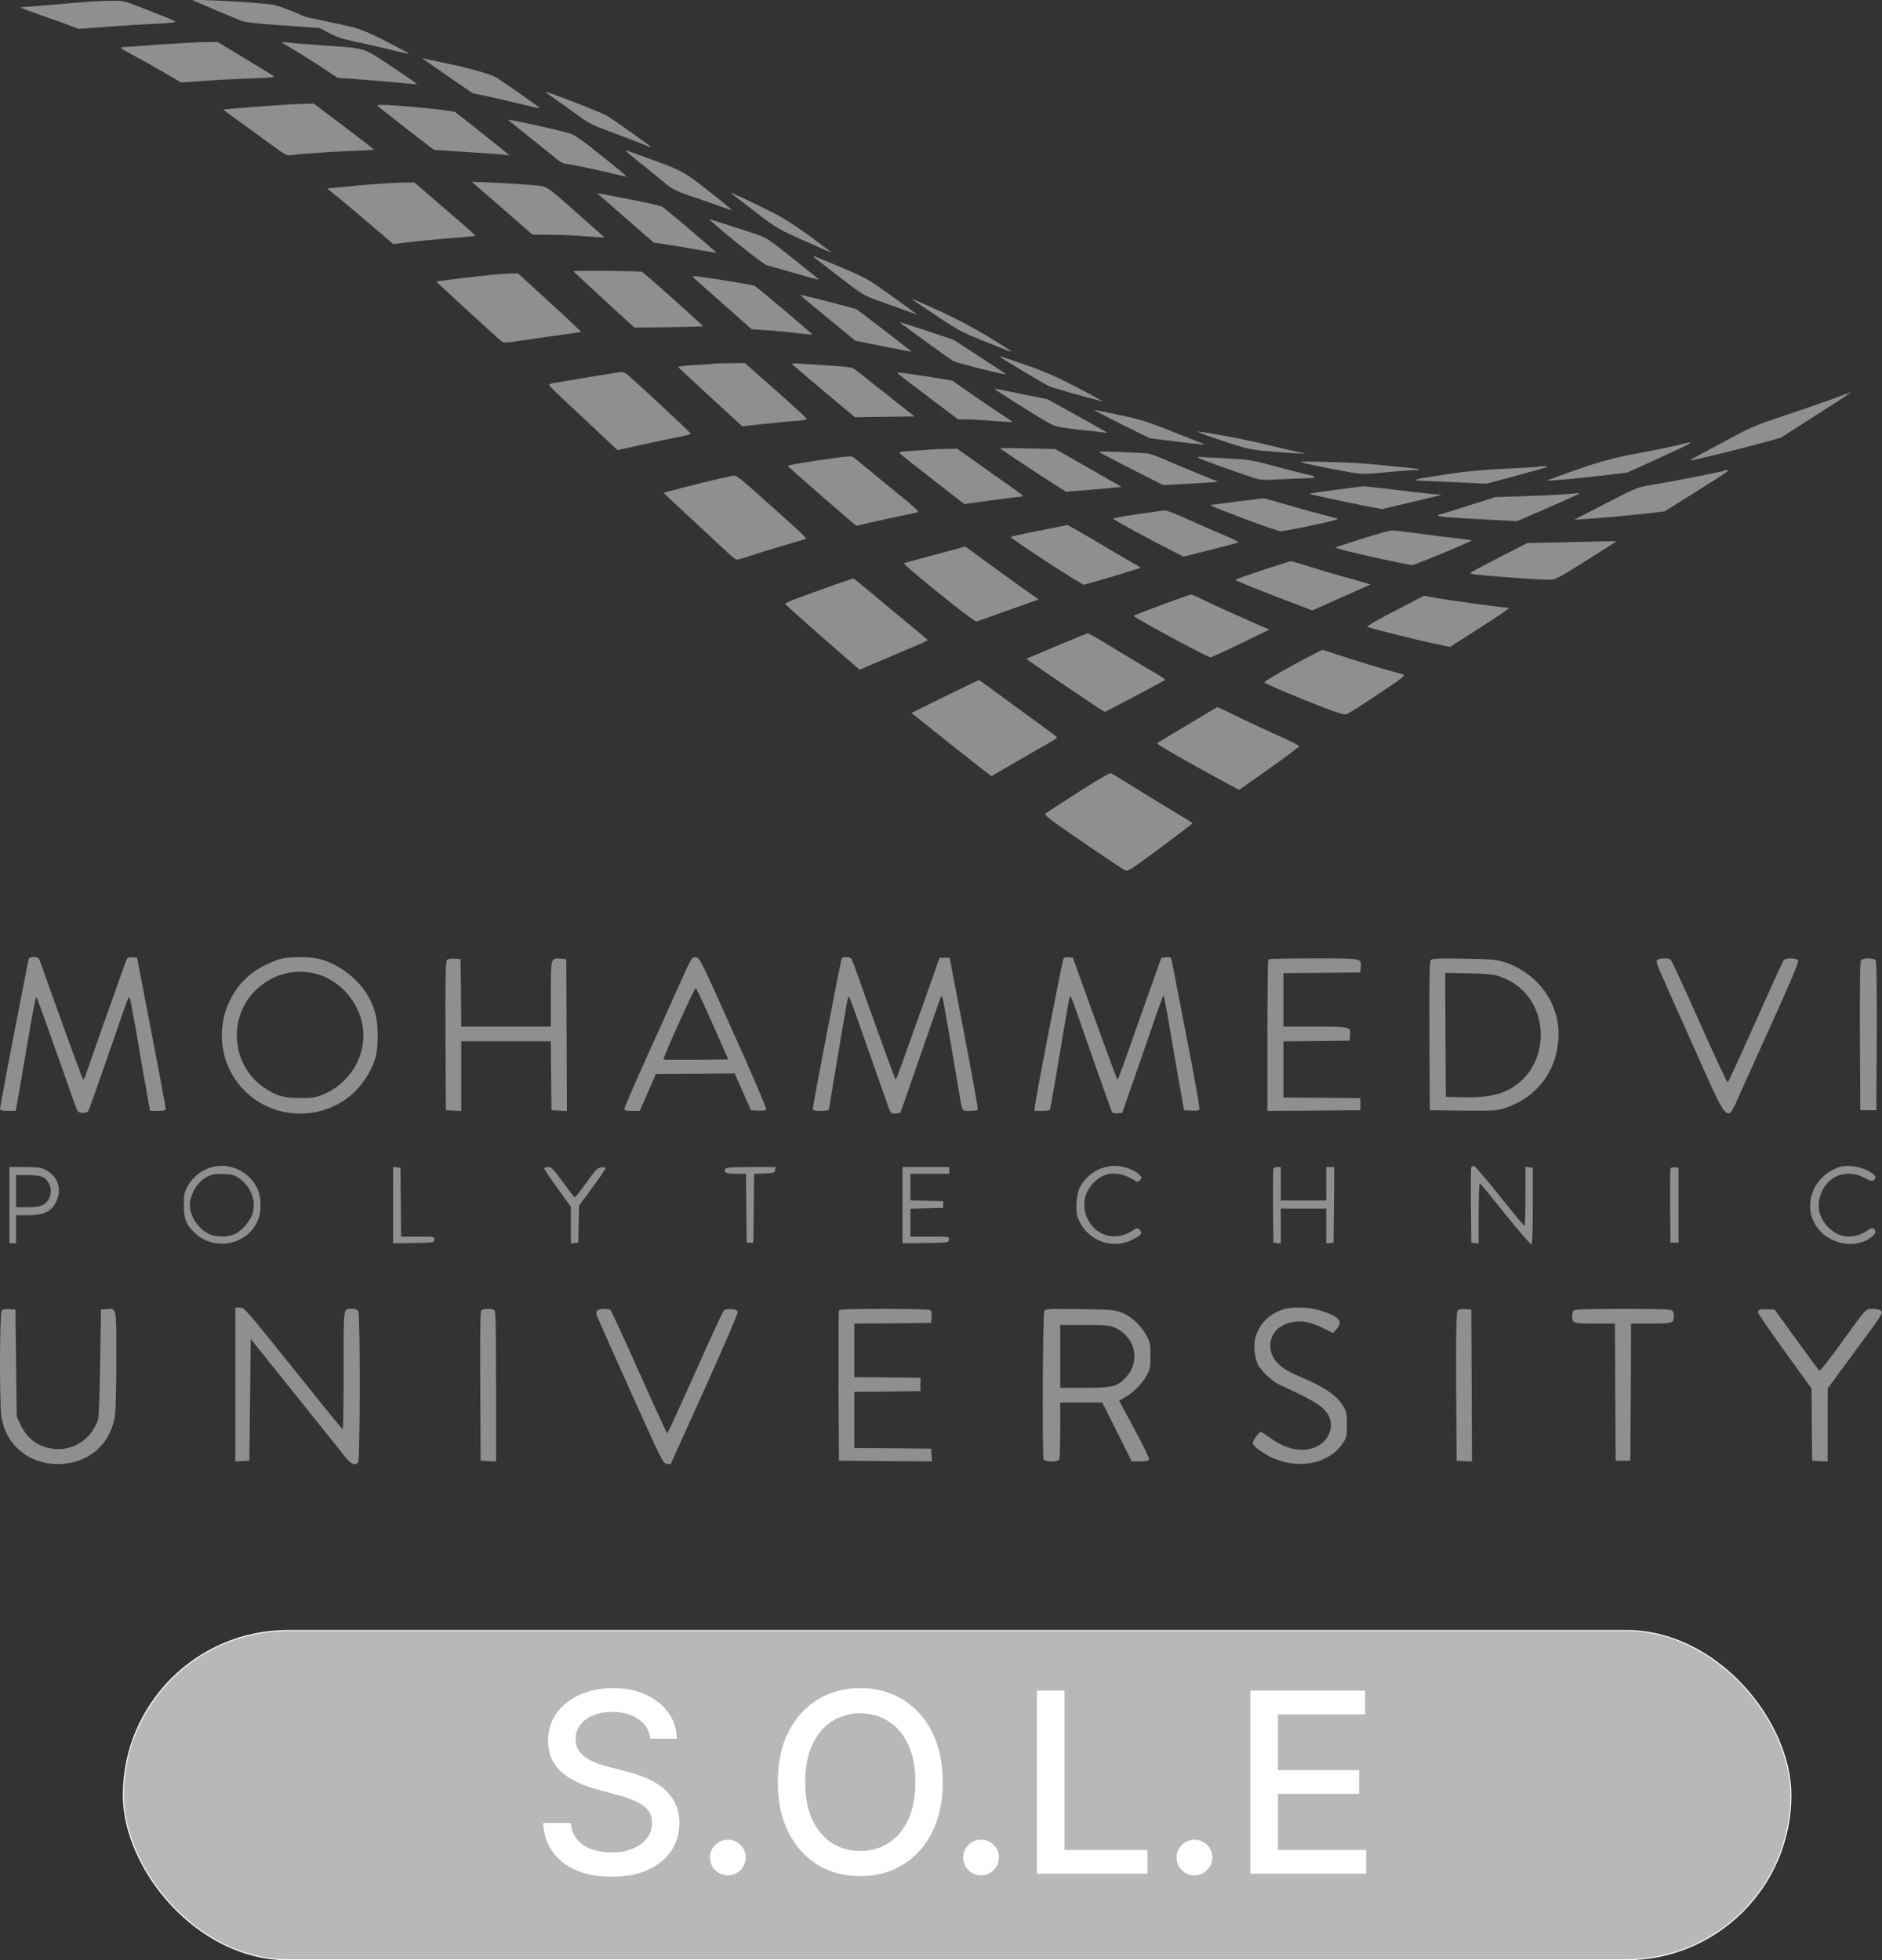  <svg class="w-auto h-[80px] fill-current" viewBox="0 0 1869 1947" fill="none"
                xmlns="http://www.w3.org/2000/svg">
                <rect x="0" y="0" width="1869" height="1947" fill="#333333" stroke="none"/>
                <g clip-path="url(#clip0_206_106)">
                  <path
                    d="M191.884 0.504C196.664 2.63 232.909 18.044 239.017 20.436C243.53 22.163 253.488 23.359 278.182 25.086C296.503 26.282 314.693 27.611 318.676 27.877L325.977 28.541L319.339 24.953C301.017 14.988 277.916 5.553 269.552 4.49C249.372 1.833 188.035 -1.223 191.884 0.504Z"
                    fill="#8F8F8F" />
                  <path
                    d="M91.647 1.434C88.328 1.7 71.467 3.028 54.208 4.49C36.948 5.952 21.68 7.148 20.353 7.281C19.025 7.281 28.186 10.735 40.533 15.12C53.013 19.372 66.422 24.156 70.405 25.75L77.707 28.674L106.915 26.548C122.98 25.352 145.019 24.023 155.773 23.491C166.527 23.093 174.891 22.163 174.36 21.631C173.165 20.435 162.676 16.183 139.044 7.015C122.714 0.77 121.387 0.504 109.837 0.77C103.065 0.902 94.967 1.168 91.647 1.434Z"
                    fill="#8F8F8F" />
                  <path
                    d="M299.425 19.134C305.665 21.925 316.419 27.24 323.322 30.96C333.944 36.807 338.59 38.401 354.92 41.856C365.542 44.115 381.207 47.703 389.97 49.962C398.732 52.088 406.035 53.682 406.3 53.416C406.566 53.151 396.741 47.836 384.527 41.591C369.392 33.751 358.77 29.233 351.07 27.24C340.715 24.582 290.396 13.952 288.803 13.952C288.272 13.952 293.184 16.344 299.425 19.134Z"
                    fill="#8F8F8F" />
                  <path
                    d="M156.703 44.353C138.78 45.682 122.715 46.877 120.857 46.877C118.467 47.01 121.918 49.402 132.806 55.116C141.17 59.501 155.243 67.473 164.005 72.656L179.937 81.957L201.843 80.362C213.925 79.432 234.636 78.369 248.046 77.971C261.322 77.572 272.209 76.775 272.209 76.376C272.209 75.978 270.616 74.649 268.491 73.453C266.5 72.257 253.888 64.55 240.478 56.445L216.049 41.695L202.64 41.828C195.205 41.961 174.627 43.157 156.703 44.353Z"
                    fill="#8F8F8F" />
                  <path
                    d="M280.174 42.094C280.174 42.493 285.086 45.549 291.06 49.004C297.035 52.459 309.515 60.298 318.676 66.278L335.271 77.307L357.177 78.901C369.259 79.698 386.917 81.16 396.344 82.223C405.903 83.153 413.869 83.818 414.001 83.552C414.267 83.286 402.981 75.446 389.041 66.145C359.7 46.745 364.48 48.207 321.729 45.151C305.797 43.955 289.999 42.759 286.547 42.36C282.962 41.961 280.174 41.829 280.174 42.094Z"
                    fill="#8F8F8F" />
                  <path
                    d="M419.577 58.04C419.975 58.439 431.261 66.411 444.803 75.713L469.364 92.588L483.968 95.644C492.067 97.372 506.937 100.826 517.159 103.351C527.382 105.876 535.879 107.736 536.145 107.47C536.543 107.071 504.945 84.748 493.261 77.174C487.951 73.719 464.186 67.076 437.368 61.628C430.066 60.166 423.029 58.572 421.568 58.173C420.109 57.641 419.179 57.641 419.577 58.04Z"
                    fill="#8F8F8F" />
                  <path
                    d="M541.721 91.392C541.721 91.658 546.368 94.98 552.076 98.966C557.653 102.819 567.742 109.994 574.248 114.778C583.409 121.554 589.516 124.743 600.138 128.597C615.007 134.045 633.461 141.087 641.693 144.542C644.348 145.738 646.605 146.403 646.605 146.137C646.605 145.34 608.502 118.365 602.792 115.044C595.623 110.925 541.721 90.063 541.721 91.392Z"
                    fill="#8F8F8F" />
                  <path
                    d="M287.477 103.749C273.537 104.413 222.421 108.399 222.023 108.798C221.758 109.064 227.733 113.581 235.3 118.897C242.868 124.212 256.941 134.576 266.632 141.752C283.228 153.977 284.689 154.774 289.203 154.109C296.638 152.913 327.571 150.788 350.54 149.857C361.825 149.326 371.251 148.927 371.384 148.794C371.782 148.528 360.896 140.157 334.077 119.827L311.507 102.818L303.541 103.084C299.028 103.217 291.858 103.483 287.477 103.749Z"
                    fill="#8F8F8F" />
                  <path
                    d="M375.766 105.876C376.827 106.939 386.785 114.645 397.672 123.149C408.691 131.654 420.64 140.955 424.224 143.745L430.863 148.928L466.444 151.187C485.96 152.383 502.954 153.711 504.282 154.11C506.273 154.774 506.273 154.641 504.548 153.046C500.432 149.459 454.628 113.051 452.105 111.324C449.715 109.729 392.892 104.148 379.217 104.148C374.703 104.148 374.173 104.414 375.766 105.876Z"
                    fill="#8F8F8F" />
                  <path
                    d="M504.548 119.162C504.946 119.428 514.239 126.87 525.127 135.64C536.145 144.409 547.962 154.109 551.679 157.032C555.264 160.089 559.512 162.613 560.973 162.613C564.292 162.613 597.483 169.523 611.423 173.111C617.265 174.572 622.177 175.635 622.311 175.369C622.575 175.104 611.423 165.802 597.483 154.774C579.958 140.556 570.532 133.912 566.416 132.716C553.67 128.863 503.087 117.701 504.548 119.162Z"
                    fill="#8F8F8F" />
                  <path
                    d="M621.38 149.724C621.38 150.123 628.682 156.235 637.71 163.41C646.605 170.453 657.226 179.223 661.209 182.544C667.184 187.594 671.433 189.72 684.443 194.238C693.205 197.161 706.349 201.679 713.519 204.336C720.821 206.994 726.796 208.987 727.061 208.721C727.194 208.589 716.971 200.084 704.093 189.986C679 170.187 677.672 169.523 643.95 157.298C634.125 153.71 624.965 150.521 623.77 149.99C622.442 149.458 621.38 149.325 621.38 149.724Z"
                    fill="#8F8F8F" />
                  <path
                    d="M476.135 187.196C480.382 190.784 493.924 202.61 506.272 213.373L528.71 233.038L544.774 233.171C553.669 233.171 563.361 233.437 566.282 233.703C569.202 233.968 578.098 234.5 586.064 235.032L600.535 235.961L575.443 213.772C540.127 182.545 544.376 185.203 527.515 183.741C519.681 183.077 503.085 182.014 490.872 181.483L468.434 180.552L476.135 187.196Z"
                    fill="#8F8F8F" />
                  <path
                    d="M373.11 182.81C364.746 183.342 350.407 184.671 341.379 185.601L324.916 187.195L338.59 198.357C346.158 204.602 360.895 216.96 371.383 225.995L390.369 242.339L406.699 240.479C415.594 239.416 431.526 237.821 442.147 237.024C452.769 236.227 463.921 235.297 466.974 234.898L472.418 234.234L466.974 229.184C463.921 226.394 450.113 214.435 436.439 202.742L411.478 181.216L399.928 181.348C393.555 181.482 381.474 182.146 373.11 182.81Z"
                    fill="#8F8F8F" />
                  <path
                    d="M725.601 191.581C726.398 192.246 737.152 200.483 749.499 210.05C771.539 226.926 772.734 227.59 799.021 239.284C813.758 245.927 825.839 251.109 825.839 250.977C825.839 250.711 816.148 243.403 804.331 234.633C789.594 223.87 777.38 216.03 766.095 210.449C745.384 200.085 723.876 189.986 725.601 191.581Z"
                    fill="#8F8F8F" />
                  <path
                    d="M594.163 192.91C594.959 193.574 607.572 204.603 622.309 217.492L649.127 240.878L662.802 243.004C670.369 244.067 684.31 246.459 693.736 248.186C703.295 249.914 711.129 251.243 711.394 250.977C711.925 250.578 660.678 206.995 657.624 205.4C656.031 204.47 642.887 201.414 628.416 198.624C593.498 191.714 592.702 191.581 594.163 192.91Z"
                    fill="#8F8F8F" />
                  <path
                    d="M703.96 217.624C724.406 235.961 757.996 262.537 761.845 263.6C804.331 275.692 813.093 278.084 813.359 277.818C813.491 277.685 801.941 268.25 787.735 256.956C764.235 238.088 761.049 236.095 751.091 232.64C736.09 227.59 703.296 217.226 703.96 217.624Z"
                    fill="#8F8F8F" />
                  <path
                    d="M809.774 256.691C812.296 258.684 824.112 267.719 835.928 276.888C855.976 292.302 858.631 293.896 871.244 298.281C878.811 301.072 890.893 305.324 898.062 307.981C905.365 310.639 911.073 312.632 910.675 312.233C910.409 311.967 899.124 303.73 885.582 294.029C860.224 275.826 860.888 276.224 819.598 258.95C806.72 253.635 805.657 253.369 809.774 256.691Z"
                    fill="#8F8F8F" />
                  <path
                    d="M569.602 269.447C569.602 269.712 583.144 282.336 599.74 297.616L630.01 325.388L663.865 324.989C682.451 324.723 697.853 324.325 698.118 324.06C698.649 323.527 639.834 271.042 637.578 269.978C635.32 269.049 569.602 268.516 569.602 269.447Z"
                    fill="#8F8F8F" />
                  <path
                    d="M487.288 273.034C474.543 274.364 445.334 277.818 437.9 279.014L433.12 279.678L463.655 307.849C480.517 323.395 495.652 337.081 497.378 338.41C500.432 340.801 501.095 340.801 518.754 338.144C528.843 336.55 545.97 334.158 556.856 332.696C567.744 331.234 576.771 329.906 577.037 329.64C577.303 329.507 563.363 316.22 545.97 300.407L514.505 271.573L506.539 271.706C502.158 271.838 493.528 272.37 487.288 273.034Z"
                    fill="#8F8F8F" />
                  <path
                    d="M689.09 276.09C690.152 277.153 703.562 289.112 718.83 302.533L746.578 327.115L761.315 328.046C769.413 328.444 782.823 329.773 791.187 330.836C799.551 331.766 806.587 332.563 806.72 332.297C807.251 331.898 752.552 285.657 749.498 283.93C747.374 282.734 694.135 274.23 688.692 274.23C687.895 274.23 688.028 275.028 689.09 276.09Z"
                    fill="#8F8F8F" />
                  <path
                    d="M821.723 315.688L849.603 338.543L877.219 343.991C892.355 347.047 904.967 349.439 905.232 349.306C905.631 349.04 853.322 308.912 850.268 307.051C848.94 306.254 796.498 292.833 794.639 292.833C794.108 292.833 806.323 303.065 821.723 315.688Z"
                    fill="#8F8F8F" />
                  <path
                    d="M905.631 297.218C905.897 297.484 916.915 304.925 930.059 313.695C954.489 330.039 954.355 329.905 999.094 347.579C1008.39 351.166 1006.13 349.572 980.776 334.025C966.968 325.654 948.381 315.821 932.449 308.646C909.083 298.015 903.772 295.757 905.631 297.218Z"
                    fill="#8F8F8F" />
                  <path
                    d="M893.548 320.072C893.548 320.605 942.671 356.215 946.389 358.475C949.84 360.6 1001.62 373.489 999.093 371.629C997.639 370.566 985.422 362.461 971.88 353.691L947.318 337.612L920.5 328.577C905.629 323.66 893.548 319.807 893.548 320.072Z"
                    fill="#8F8F8F" />
                  <path
                    d="M993.122 354.488C993.122 355.019 1035.74 380.664 1041.58 383.455C1044.64 385.049 1075.84 393.952 1094.68 398.602C1096.15 399.001 1085.13 392.889 1070.13 385.049C1049.42 374.286 1037.07 368.839 1018.48 362.461C993.388 353.691 993.122 353.557 993.122 354.488Z"
                    fill="#8F8F8F" />
                  <path
                    d="M708.341 361.264C707.678 361.529 699.314 362.194 690.02 362.593C680.727 363.124 673.159 363.921 673.425 364.453C673.69 364.985 688.028 378.405 705.421 394.351L737.152 423.451L757.597 421.191C768.882 419.996 783.088 418.534 789.329 418.135C795.568 417.736 801.012 416.939 801.277 416.408C801.676 415.877 787.868 403.12 770.741 387.973L739.674 360.6L724.671 360.732C716.441 360.732 709.138 360.998 708.341 361.264Z"
                    fill="#8F8F8F" />
                  <path
                    d="M787.336 362.327C791.983 366.447 809.242 381.196 828.494 397.274L849.072 414.415L878.679 414.016L908.153 413.618L881.998 392.889C867.527 381.461 853.587 370.433 851.063 368.44C846.55 364.852 845.355 364.586 826.503 363.258C815.483 362.593 801.808 361.663 795.966 361.265C786.938 360.6 785.611 360.732 787.336 362.327Z"
                    fill="#8F8F8F" />
                  <path
                    d="M616.069 369.503C612.75 370.035 558.582 378.805 549.819 380.399C547.297 380.798 545.306 381.728 545.306 382.392C545.306 383.056 552.475 390.231 561.237 398.338C570 406.443 585.268 420.793 595.225 430.094L613.281 447.103L636.914 441.788C649.924 438.998 666.387 435.41 673.423 434.081C680.593 432.752 686.302 431.29 686.036 430.759C685.77 429.563 627.885 375.748 622.84 371.895C620.848 370.3 617.928 369.37 616.069 369.503Z"
                    fill="#8F8F8F" />
                  <path
                    d="M891.557 370.964C892.354 371.761 906.028 382.258 922.094 394.351L951.302 416.408L959.932 416.54C964.711 416.54 977.058 417.338 987.414 418.135C997.77 419.066 1005.87 419.331 1005.34 418.932C1004.81 418.401 997.899 413.75 989.804 408.435C981.838 402.987 968.561 394.084 960.462 388.371L945.726 378.007L925.28 374.684C895.54 370.034 889.964 369.369 891.557 370.964Z"
                    fill="#8F8F8F" />
                  <path
                    d="M988.476 386.909C990.335 388.636 1027.64 412.155 1038.92 418.667C1048.75 424.38 1049.42 424.513 1094.03 429.296L1100 429.961L1093.36 426.107C1089.78 423.982 1076.23 416.408 1063.36 409.365L1040.12 396.476L1016.89 391.825C1004.14 389.301 992.327 386.909 990.468 386.378C988.476 385.979 987.68 386.112 988.476 386.909Z"
                    fill="#8F8F8F" />
                  <path
                    d="M1818.92 396.61C1809.1 400.198 1787.59 407.639 1771.13 413.087C1746.43 421.192 1737.93 424.78 1722 433.417C1711.38 439.13 1697.18 446.704 1690.53 450.292C1683.76 453.88 1678.46 456.936 1678.72 457.202C1679.38 457.866 1724.13 446.97 1748.95 440.194L1768.6 434.745L1802.59 412.954C1834.86 392.358 1838.7 389.7 1837.38 389.834C1837.11 389.966 1828.74 392.889 1818.92 396.61Z"
                    fill="#8F8F8F" />
                  <path
                    d="M1113.54 421.325L1141.82 435.277L1167.31 438.466C1193.2 441.655 1198.78 442.054 1194.93 440.725C1193.86 440.326 1180.19 435.011 1164.66 428.766C1140.49 419.066 1132.66 416.674 1112.21 412.289C1098.94 409.499 1087.52 407.107 1086.72 407.24C1086.06 407.24 1098.14 413.618 1113.54 421.325Z"
                    fill="#8F8F8F" />
                  <path
                    d="M1194.26 431.025C1197.98 432.487 1210.19 436.739 1221.48 440.326C1241.13 446.572 1243.25 446.97 1268.48 448.964C1293.57 450.957 1302.59 451.089 1290.25 449.096C1287.06 448.565 1273.79 445.508 1260.64 442.319C1240.33 437.271 1209.53 431.291 1192.27 428.899C1188.02 428.367 1188.28 428.501 1194.26 431.025Z"
                    fill="#8F8F8F" />
                  <path
                    d="M1665.44 442.319C1658.81 443.914 1641.15 447.501 1626.28 450.292C1599.72 455.075 1583.79 459.726 1547.42 473.146L1535.47 477.531L1547.42 476.734C1554.06 476.335 1572.11 474.476 1587.64 472.748L1615.79 469.426L1638.76 459.062C1686.42 437.27 1686.95 436.871 1665.44 442.319Z"
                    fill="#8F8F8F" />
                  <path
                    d="M993.122 445.109C993.122 445.774 1016.76 461.453 1039.46 476.203L1058.71 488.428L1086.32 486.168C1101.59 484.84 1113.8 483.644 1113.67 483.511C1113.4 483.378 1098.67 474.874 1080.74 464.642L1048.08 446.039L1020.6 445.376C1005.47 444.977 993.122 444.977 993.122 445.109Z"
                    fill="#8F8F8F" />
                  <path
                    d="M924.748 446.439C922.623 446.704 914.259 447.236 906.427 447.767C894.61 448.432 892.353 448.831 893.548 450.292C894.478 451.355 909.215 463.048 926.341 476.336L957.673 500.653L983.696 497.065C998.038 495.072 1011.04 493.477 1012.77 493.477C1014.37 493.477 1015.69 493.079 1015.69 492.414C1015.69 491.883 1011.31 488.56 1006 484.972C1000.83 481.252 986.086 471.02 973.473 461.985L950.504 445.642L939.618 445.907C933.643 445.907 927.005 446.305 924.748 446.439Z"
                    fill="#8F8F8F" />
                  <path
                    d="M1091.37 448.697C1092.69 449.893 1107.3 457.599 1130.93 469.558L1155.23 481.783L1170.76 480.986C1179.26 480.455 1191.61 479.79 1198.11 479.391L1209.93 478.594L1189.48 470.223C1178.2 465.705 1163.46 459.46 1156.69 456.403C1149.92 453.48 1142.22 450.69 1139.43 450.424C1131.07 449.494 1090.7 447.9 1091.37 448.697Z"
                    fill="#8F8F8F" />
                  <path
                    d="M832.477 454.411C803.136 458.397 781.893 461.985 782.292 462.916C782.69 463.713 815.484 492.414 842.434 515.535L850.4 522.312L857.039 520.717C860.756 519.786 874.165 516.731 886.911 514.073C899.656 511.415 910.941 509.023 911.871 508.625C912.932 508.36 905.631 501.583 895.275 493.212C885.185 485.105 870.448 473.014 862.349 466.237C854.383 459.593 847.214 453.88 846.417 453.481C845.754 453.082 839.381 453.481 832.477 454.411Z"
                    fill="#8F8F8F" />
                  <path
                    d="M1192.27 455.74C1197.58 458.132 1224.93 467.964 1241.4 473.412C1252.41 477.132 1253.08 477.132 1271.27 476.07C1281.48 475.538 1293.7 475.007 1298.48 475.007C1308.44 474.874 1307.77 473.28 1296.49 470.888C1292.11 469.957 1278.04 466.369 1265.29 462.915C1245.91 457.6 1239.4 456.404 1226.12 455.74C1217.36 455.341 1205.15 454.544 1198.91 454.278C1187.76 453.613 1187.63 453.613 1192.27 455.74Z"
                    fill="#8F8F8F" />
                  <path
                    d="M1292.11 459.061C1294.1 460.125 1319.99 465.44 1340.43 469.027C1353.18 471.154 1355.17 471.154 1376.95 469.027C1389.69 467.831 1402.44 466.902 1405.22 466.902C1413.19 466.902 1410.27 465.706 1399.92 464.776C1394.87 464.377 1382.39 463.048 1372.17 461.985C1361.94 460.922 1346.55 459.726 1338.04 459.46C1303.13 458.264 1290.52 458.132 1292.11 459.061Z"
                    fill="#8F8F8F" />
                  <path
                    d="M1528.03 463.447C1527.63 463.845 1512.77 464.775 1494.97 465.572C1474 466.503 1455.28 468.23 1442.54 470.223C1431.64 471.95 1419.69 473.811 1415.98 474.342C1406.29 475.672 1402.71 477.399 1409.34 477.399C1412.27 477.531 1428.46 478.196 1445.45 478.993L1476.12 480.455L1494.57 475.538C1515.28 469.957 1534.8 464.51 1536.79 463.713C1537.59 463.314 1536 463.048 1533.35 463.048C1530.69 462.915 1528.3 463.18 1528.03 463.447Z"
                    fill="#8F8F8F" />
                  <path
                    d="M1712.58 467.433C1711.78 468.23 1661.6 478.063 1641.68 481.385C1625.75 484.042 1625.75 484.042 1594.55 500.12L1563.35 516.198L1575.96 515.401C1592.03 514.338 1626.28 511.149 1641.54 509.289L1653.36 507.827L1684.03 488.56C1716.96 467.831 1718.29 466.901 1715.23 466.901C1714.03 466.901 1712.84 467.166 1712.58 467.433Z"
                    fill="#8F8F8F" />
                  <path
                    d="M697.72 479.391C682.452 483.245 667.317 487.098 664.263 488.029L658.82 489.49L676.876 506.366C695.994 524.038 708.341 535.598 721.883 548.222C726.397 552.473 730.778 555.928 731.841 555.928C732.903 555.928 739.01 554.068 745.649 551.942C752.154 549.683 766.758 545.165 778.043 541.844C789.328 538.521 799.418 535.598 800.347 535.332C801.277 534.934 795.037 528.555 786.407 520.982C777.777 513.275 762.111 499.323 751.49 489.756C737.284 476.867 731.442 472.349 728.92 472.349C727.061 472.482 713.121 475.671 697.72 479.391Z"
                    fill="#8F8F8F" />
                  <path
                    d="M1326.09 486.567C1311.63 488.428 1300.07 490.155 1300.2 490.421C1300.87 490.952 1334.06 498.26 1354.37 502.246L1372.56 505.701L1402.17 498.659L1431.91 491.483L1419.96 490.421C1413.46 489.756 1396.19 487.896 1381.85 486.036C1367.52 484.308 1354.91 482.979 1353.97 482.979C1353.05 483.112 1340.43 484.707 1326.09 486.567Z"
                    fill="#8F8F8F" />
                  <path
                    d="M1555.38 490.819C1548.88 491.35 1530.29 492.28 1514.23 492.812L1485.01 493.742L1459.79 501.714C1445.98 506.232 1433.23 510.086 1431.51 510.484C1425.14 511.813 1427.8 513.009 1438.95 513.806C1445.32 514.338 1463.11 515.4 1478.51 516.198L1506.66 517.66L1536.26 504.771C1552.59 497.728 1566.53 491.35 1567.33 490.685C1568 490.022 1568.26 489.623 1568 489.623C1567.6 489.756 1562.02 490.287 1555.38 490.819Z"
                    fill="#8F8F8F" />
                  <path
                    d="M1228.78 498.127C1215.64 499.854 1203.96 501.316 1202.89 501.449C1200.1 501.582 1205.95 503.974 1238.61 516.332C1254.27 522.178 1269.01 527.227 1271.27 527.626C1274.71 528.157 1327.03 517.129 1328.62 515.534C1328.88 515.268 1320.26 512.877 1309.5 510.086C1298.61 507.296 1282.28 502.645 1272.86 499.854C1263.56 497.064 1255.2 494.806 1254.27 494.938C1253.47 495.071 1241.92 496.533 1228.78 498.127Z"
                    fill="#8F8F8F" />
                  <path
                    d="M1130.27 510.618C1116.86 512.611 1105.71 514.604 1105.31 515.003C1104.64 515.667 1145.01 537.725 1166.25 548.222L1175.41 552.872L1202.36 546.096C1217.1 542.376 1229.58 539.054 1229.98 538.655C1230.37 538.257 1223.6 534.934 1215.11 531.346C1206.61 527.892 1190.67 520.85 1179.66 515.8C1168.77 510.884 1158.55 506.897 1157.09 506.897C1155.62 507.03 1143.55 508.625 1130.27 510.618Z"
                    fill="#8F8F8F" />
                  <path
                    d="M1031.36 527.227C1016.09 530.15 1003.74 532.94 1003.74 533.339C1003.74 535.067 1074.64 581.308 1076.63 580.776C1091.5 576.79 1132.52 564.432 1132.52 563.901C1132.52 563.502 1127.34 560.313 1120.84 556.726C1114.47 553.138 1098.41 543.703 1085.26 535.731C1071.98 527.892 1060.7 521.514 1060.03 521.514C1059.37 521.646 1046.49 524.171 1031.36 527.227Z"
                    fill="#8F8F8F" />
                  <path
                    d="M1352.65 535.067C1338.18 539.585 1326.36 543.571 1326.36 543.97C1326.36 545.298 1397.26 561.243 1402.71 561.243C1404.96 561.243 1459.66 538.521 1461.38 536.927C1461.65 536.528 1455.14 535.599 1446.92 534.669C1438.68 533.871 1421.43 531.612 1408.68 529.885C1395.93 528.157 1383.99 526.696 1382.12 526.829C1380.26 526.829 1366.99 530.549 1352.65 535.067Z"
                    fill="#8F8F8F" />
                  <path
                    d="M1552.07 538.655L1516.88 539.319L1490.33 552.872C1475.72 560.314 1462.71 567.223 1461.26 568.287C1458.99 569.881 1460.72 570.28 1476.52 571.742C1499.49 573.735 1531.09 575.86 1538.92 575.86C1544.36 575.86 1547.69 574.133 1574.77 557.125C1591.1 546.76 1604.77 538.123 1605.04 537.858C1605.3 537.592 1601.46 537.459 1596.41 537.592C1591.36 537.725 1571.44 538.257 1552.07 538.655Z"
                    fill="#8F8F8F" />
                  <path
                    d="M951.965 544.635C948.646 545.564 935.502 549.152 922.757 552.475C910.011 555.929 898.727 558.985 897.664 559.384C896.071 559.915 949.044 603.366 964.312 613.996L969.357 617.451L979.58 613.864C985.157 611.737 999.232 606.821 1010.64 602.835L1031.49 595.393L1010.64 580.644C999.232 572.406 982.767 560.58 974.137 554.202C965.64 547.824 958.471 542.641 958.205 542.774C958.073 542.774 955.284 543.571 951.965 544.635Z"
                    fill="#8F8F8F" />
                  <path
                    d="M1253.74 566.293C1238.87 571.21 1226.79 575.461 1226.79 575.86C1226.79 576.657 1252.68 587.155 1284.67 599.247L1303.26 606.289L1332.21 593.4L1361.01 580.511L1355.97 579.049C1353.18 578.119 1344.02 575.461 1335.65 573.203C1327.29 570.944 1311.89 566.426 1301.67 563.104C1291.31 559.915 1282.28 557.258 1281.75 557.39C1281.09 557.523 1268.48 561.509 1253.74 566.293Z"
                    fill="#8F8F8F" />
                  <path
                    d="M827.83 581.174C791.983 593.931 779.238 598.848 779.636 599.777C780.034 600.707 810.437 627.682 840.177 653.46L853.719 665.153L878.679 654.522C892.353 648.676 907.489 642.165 912.534 640.172C917.446 638.179 921.297 636.053 921.163 635.654C920.898 635.123 910.277 626.22 897.531 615.723C884.786 605.226 868.456 591.672 861.286 585.559C853.985 579.447 847.744 574.531 847.346 574.664C846.815 574.664 838.053 577.587 827.83 581.174Z"
                    fill="#8F8F8F" />
                  <path
                    d="M1153.5 600.841C1138.24 606.422 1125.89 611.338 1125.89 611.736C1125.89 613.331 1199.18 652.928 1202.22 652.928C1203.02 652.928 1216.56 646.683 1232.24 639.109L1260.64 625.29L1255.34 623.031C1241.4 617.185 1203.82 600.176 1194.66 595.659C1188.95 592.735 1183.64 590.477 1182.71 590.609C1181.78 590.609 1168.64 595.26 1153.5 600.841Z"
                    fill="#8F8F8F" />
                  <path
                    d="M1404.7 596.589C1399.92 599.114 1387.3 605.758 1376.42 611.339C1365.66 616.919 1357.3 621.969 1357.83 622.5C1359.02 623.696 1405.23 635.256 1425.94 639.641L1440.01 642.564L1470.28 623.165C1487.01 612.534 1499.75 603.765 1498.56 603.765C1493.92 603.765 1443.19 596.855 1429.39 594.464C1421.43 593.002 1414.52 591.806 1414.12 591.806C1413.72 591.938 1409.48 594.065 1404.7 596.589Z"
                    fill="#8F8F8F" />
                  <path
                    d="M1053.53 639.775C1039.72 645.621 1026.32 651.335 1023.79 652.397L1019.28 654.258L1022.46 656.65C1027.37 660.504 1087.52 701.296 1092.69 704.353L1097.34 707.143L1126.82 691.729C1143.02 683.092 1156.56 675.784 1157.09 675.385C1157.49 674.854 1150.84 670.469 1142.22 665.552C1133.59 660.504 1116.46 650.272 1104.24 642.698C1092.04 635.256 1081.28 629.012 1080.35 629.012C1079.42 629.144 1067.47 633.928 1053.53 639.775Z"
                    fill="#8F8F8F" />
                  <path
                    d="M1283.87 660.768C1268.21 669.406 1255.47 676.98 1255.6 677.644C1255.86 678.973 1282.95 690.533 1313.49 702.359C1330.08 708.738 1335.25 710.199 1337.64 709.269C1339.38 708.604 1353.32 699.702 1368.71 689.47C1392.08 673.923 1396.19 670.734 1393.67 669.937C1392.08 669.538 1383.85 667.146 1375.48 664.888C1363.67 661.566 1323.05 648.809 1313.89 645.488C1313.09 645.222 1299.55 652.132 1283.87 660.768Z"
                    fill="#8F8F8F" />
                  <path
                    d="M938.158 691.861L905.1 708.073L936.83 733.453C954.222 747.271 972.146 761.489 976.527 764.811L984.625 770.924L1006.53 758.168C1018.75 750.992 1033.49 742.621 1039.32 739.298C1045.3 735.977 1050.08 732.92 1049.82 732.389C1049.68 731.991 1039.72 724.417 1027.64 715.779C1015.56 707.009 998.297 694.387 989.272 687.743C980.377 680.966 972.544 675.518 972.146 675.518C971.615 675.518 956.346 682.959 938.158 691.861Z"
                    fill="#8F8F8F" />
                  <path
                    d="M1179.39 719.898C1163.19 729.466 1149.65 737.704 1149.12 738.235C1148.2 739.033 1174.61 754.314 1210.46 773.713L1230.5 784.61L1260.25 763.615C1276.58 752.055 1290.12 741.957 1290.12 741.292C1290.25 740.495 1282.82 736.641 1273.52 732.522C1264.23 728.403 1245.91 719.898 1232.89 713.654C1219.75 707.276 1208.99 702.094 1208.99 702.226C1208.87 702.226 1195.59 710.199 1179.39 719.898Z"
                    fill="#8F8F8F" />
                  <path
                    d="M1070.13 787.267C1053 798.296 1038.4 807.731 1037.87 808.394C1037.2 808.926 1041.85 813.045 1047.95 817.43C1070.26 833.243 1113.8 862.874 1117.13 864.336C1120.18 865.797 1122.56 864.203 1152.31 842.145C1169.83 828.991 1184.17 818.095 1184.3 817.696C1184.3 817.298 1177.27 812.913 1168.77 807.863C1160.14 802.813 1142.22 791.918 1128.94 783.547C1115.53 775.308 1103.85 768.133 1103.05 767.868C1102.12 767.469 1087.26 776.239 1070.13 787.267Z"
                    fill="#8F8F8F" />
                  <path
                    d="M28.584 952.167C28.053 953.761 21.548 987.246 6.678 1064.58C3.094 1083.85 0.04 1100.46 0.04 1101.52C0.04 1102.98 1.899 1103.38 7.873 1103.38H15.573L17.565 1092.36C18.76 1086.38 23.141 1060.72 27.39 1035.35C31.638 1009.84 35.488 989.506 36.152 990.169C36.683 990.701 45.844 1015.95 56.465 1046.24C67.086 1076.54 76.247 1102.32 76.911 1103.38C77.575 1104.57 79.832 1105.37 82.354 1105.37C84.877 1105.37 87.134 1104.57 87.798 1103.38C88.462 1102.32 95.764 1081.59 104.127 1057.54C112.492 1033.36 121.254 1008.11 123.644 1001.2C126.964 991.764 128.291 989.239 128.955 991.233C129.486 992.561 133.071 1011.69 136.788 1033.62C140.506 1055.54 144.754 1080.26 146.347 1088.37L149.002 1103.38H156.836C163.473 1103.38 164.668 1102.98 164.536 1100.99C164.536 1099.79 158.163 1065.51 150.33 1024.99L136.125 951.237L131.345 950.838C126.565 950.44 126.565 950.572 123.777 958.146C118.998 971.169 86.736 1062.59 85.01 1067.9C84.08 1070.83 82.885 1072.55 82.354 1071.89C81.558 1071.09 53.677 994.289 40.268 956.153C38.409 951.103 37.878 950.572 33.762 950.572C31.24 950.572 28.85 951.37 28.584 952.167Z"
                    fill="#8F8F8F" />
                  <path
                    d="M280.174 952.035C276.855 952.699 269.155 955.622 263.048 958.679C215.916 981.932 205.561 1045.98 243 1083.45C277.254 1117.73 335.537 1112.29 362.223 1072.42C372.18 1057.41 375.102 1047.71 375.102 1028.97C375.102 1010.9 371.916 999.206 363.551 986.051C352.664 969.442 333.281 955.755 314.959 952.035C306.86 950.307 288.804 950.307 280.174 952.035ZM314.029 967.315C337.264 973.294 356.382 994.954 360.232 1019.54C364.613 1048.37 347.221 1077.21 318.942 1087.83C312.968 1090.09 308.587 1090.76 297.434 1090.62C281.237 1090.62 273.271 1088.1 260.924 1079.33C229.989 1057.01 226.272 1011.04 253.488 983.925C269.819 967.714 292.123 961.602 314.029 967.315Z"
                    fill="#8F8F8F" />
                  <path
                    d="M674.885 977.413C668.246 992.296 653.244 1025.78 641.428 1051.83C629.744 1077.87 620.053 1100.19 620.053 1101.26C620.053 1102.98 621.646 1103.38 627.753 1103.38H635.32L643.42 1085.04L651.386 1066.84L690.551 1066.57L729.584 1066.18L737.682 1084.51L745.782 1102.72L752.817 1103.12C756.668 1103.38 760.385 1102.98 761.049 1102.32C761.713 1101.65 747.773 1068.97 728.521 1026.18C695.596 952.698 694.932 951.237 691.082 950.838C687.099 950.44 686.966 950.572 674.885 977.413ZM707.678 1017.02L723.211 1052.22L691.348 1052.62C673.823 1052.75 659.218 1052.62 658.953 1052.35C657.891 1051.3 689.622 981.134 690.949 981.533C691.613 981.798 699.181 997.741 707.678 1017.02Z"
                    fill="#8F8F8F" />
                  <path
                    d="M835.928 951.769C834.999 953.231 807.251 1097.67 807.251 1100.99C807.251 1102.98 808.446 1103.38 815.217 1103.38C819.598 1103.38 823.183 1102.85 823.183 1102.18C823.183 1101.65 826.767 1080 831.149 1054.09C835.53 1028.18 839.779 1002.92 840.708 998.011C841.504 993.094 842.567 989.506 843.098 990.037C843.628 990.569 846.55 998.011 849.47 1006.38C854.382 1020.33 877.882 1087.03 882.529 1100.33C884.388 1105.51 884.919 1106.04 888.902 1106.04C891.424 1106.04 893.681 1105.51 894.212 1104.84C894.61 1104.18 903.638 1078.53 914.127 1047.97C924.748 1017.41 933.776 991.632 934.175 990.569C935.37 987.114 936.166 990.037 939.485 1009.17C941.344 1019.67 944.265 1036.95 946.124 1047.57C947.982 1058.2 950.637 1074.02 952.098 1082.79C955.815 1104.97 954.886 1103.38 963.25 1103.38C967.233 1103.38 970.684 1102.85 971.083 1102.32C971.481 1101.65 965.374 1067.5 957.408 1026.18L943.07 951.238H938.158H933.112L912.003 1010.9C900.32 1043.85 890.495 1070.96 890.229 1071.36C889.831 1071.63 889.3 1071.63 888.902 1071.36C888.371 1070.69 860.888 994.953 851.063 966.518C848.674 959.609 846.018 953.097 845.355 952.168C843.894 950.307 836.991 950.042 835.928 951.769Z"
                    fill="#8F8F8F" />
                  <path
                    d="M1056.19 952.034C1054.99 953.761 1029.1 1087.57 1028.04 1097L1027.24 1103.38H1034.68C1038.79 1103.38 1042.38 1102.98 1042.65 1102.32C1043.04 1101.78 1047.29 1077.74 1052.07 1048.91C1062.42 986.98 1062.16 988.574 1063.36 990.036C1063.89 990.567 1066.28 996.814 1068.66 1003.72C1076.63 1026.71 1102.12 1099.13 1103.98 1103.78C1104.78 1105.64 1106.1 1106.04 1109.69 1105.77L1114.47 1105.37L1128.81 1064.18C1136.64 1041.46 1145.27 1016.75 1147.8 1009.17C1154.3 990.701 1155.09 988.708 1155.76 989.239C1156.02 989.638 1158.41 1002.39 1161.07 1017.67C1163.73 1033.09 1167.31 1054.22 1169.16 1064.85C1171.03 1075.47 1173.29 1088.23 1174.21 1093.41L1175.81 1102.72L1183.24 1103.12C1188.42 1103.38 1190.81 1102.98 1191.21 1101.78C1191.47 1100.86 1188.15 1080.93 1183.64 1057.54C1179.12 1034.16 1172.89 1001.87 1169.83 985.784C1166.77 969.706 1163.86 955.223 1163.46 953.495C1162.79 950.971 1162 950.439 1158.01 950.838L1153.37 951.237L1143.15 979.804C1137.57 995.485 1128.01 1022.46 1122.04 1039.6C1115.93 1056.74 1110.75 1071.09 1110.49 1071.36C1110.22 1071.63 1109.56 1071.63 1109.16 1071.09C1108.76 1070.69 1098.67 1043.45 1086.86 1010.77L1065.48 951.237L1061.23 950.838C1058.98 950.572 1056.72 951.103 1056.19 952.034Z"
                    fill="#8F8F8F" />
                  <path
                    d="M443.741 953.629C442.546 955.09 442.148 974.358 442.414 1029.1L442.812 1102.72L450.512 1103.12L458.08 1103.52V1068.84V1034.29H502.556H547.032L547.298 1068.44L547.696 1102.72L555.396 1103.12L562.964 1103.52L562.699 1028.04L562.301 952.566L556.591 952.167C546.9 951.503 547.032 950.839 547.032 987.247V1019.67H502.556H458.08L457.814 986.051L457.416 952.566L451.309 952.167C447.326 951.901 444.67 952.433 443.741 953.629Z"
                    fill="#8F8F8F" />
                  <path
                    d="M1259.58 952.832C1259.05 953.231 1258.65 987.379 1258.65 1028.58V1103.38L1304.85 1103.12L1350.93 1102.72V1096.74V1090.76L1312.82 1090.36L1274.58 1090.09V1062.19V1034.29L1307.51 1034.02L1340.3 1033.62L1340.7 1028.58C1341.5 1019.67 1341.63 1019.67 1306.32 1019.67H1274.58V993.094V966.518L1312.82 966.252L1350.93 965.853L1351.33 960.805C1352.12 951.636 1353.58 951.901 1304.46 951.901C1280.29 951.901 1259.98 952.3 1259.58 952.832Z"
                    fill="#8F8F8F" />
                  <path
                    d="M1420.89 953.628C1419.69 955.09 1419.29 973.161 1419.56 1029.1L1419.96 1102.72L1452.89 1103.12C1485.01 1103.38 1485.95 1103.38 1495.77 1100.06C1526.31 1089.82 1545.69 1064.18 1547.69 1031.62C1549.81 997.88 1527.9 966.783 1494.31 955.754C1485.95 953.097 1481.83 952.699 1453.69 952.166C1427.53 951.768 1422.22 952.034 1420.89 953.628ZM1490.33 970.238C1501.88 974.49 1511.57 981.533 1518.07 990.435C1536.26 1015.02 1533.48 1051.7 1512.1 1072.16C1497.63 1086.11 1481.57 1090.62 1450.5 1089.82L1435.89 1089.43L1435.5 1027.91L1435.23 966.252L1458.73 966.783C1478.91 967.314 1483.56 967.713 1490.33 970.238Z"
                    fill="#8F8F8F" />
                  <path
                    d="M1645.53 953.894C1644.47 956.419 1642.61 951.901 1679.78 1034.95C1718.68 1121.85 1713.9 1117.47 1729.96 1081.85C1780.55 970.371 1786.92 955.355 1785.6 953.628C1783.73 951.369 1773.25 951.369 1771.39 953.628C1770.59 954.558 1757.98 982.197 1743.38 1015.02C1728.77 1047.84 1716.29 1074.95 1715.77 1075.08C1715.1 1075.34 1702.48 1048.11 1687.62 1014.75C1672.75 981.266 1659.86 953.496 1659.07 952.964C1656.28 951.103 1646.32 951.768 1645.53 953.894Z"
                    fill="#8F8F8F" />
                  <path
                    d="M1848.26 953.761C1847.2 954.957 1846.93 975.819 1847.06 1029.1L1847.46 1102.72H1855.43H1863.39L1863.79 1029.1C1863.93 975.819 1863.66 954.957 1862.6 953.761C1861.8 952.699 1858.61 951.901 1855.43 951.901C1852.24 951.901 1849.05 952.699 1848.26 953.761Z"
                    fill="#8F8F8F" />
                  <path
                    d="M206.888 1160.38C197.859 1163.97 190.956 1169.95 186.442 1178.06C182.99 1184.44 182.592 1186.29 182.592 1197.06C182.592 1210.75 184.716 1216.19 193.478 1224.56C213.526 1243.96 248.31 1235.86 256.941 1209.81C259.993 1200.64 259.197 1187.36 255.082 1179.39C246.187 1161.85 224.679 1153.48 206.888 1160.38ZM237.955 1170.62C249.24 1178.86 254.417 1192.54 250.966 1205.03C248.841 1212.47 240.212 1222.57 233.043 1225.76C226.138 1228.95 214.721 1228.95 207.817 1225.76C197.063 1220.71 188.566 1208.09 188.566 1197.2C188.566 1186.03 196.266 1173.54 206.091 1168.62C210.738 1166.23 213.659 1165.83 222.023 1166.1C230.918 1166.5 232.777 1167.03 237.955 1170.62Z"
                    fill="#8F8F8F" />
                  <path
                    d="M1092.83 1160.78C1084.6 1163.84 1075.97 1171.81 1072.12 1179.79C1070.53 1183.1 1069.33 1188.82 1069.06 1195.33C1068.67 1203.97 1069.06 1206.62 1071.72 1212.6C1080.88 1232.4 1104.51 1241.17 1123.63 1231.74C1133.19 1227.09 1134.91 1225.1 1132 1221.77C1129.73 1219.25 1129.48 1219.25 1123.1 1223.24C1107.3 1233.07 1087.78 1227.35 1079.95 1210.35C1074.51 1198.79 1076.23 1186.03 1084.47 1176.47C1095.48 1163.57 1110.62 1162.12 1126.82 1172.48C1129.48 1174.2 1130.13 1174.2 1132.12 1172.21C1134.26 1169.95 1134.26 1169.69 1131.2 1166.5C1126.95 1161.98 1115.27 1157.86 1106.9 1157.99C1103.05 1157.99 1096.82 1159.19 1092.83 1160.78Z"
                    fill="#8F8F8F" />
                  <path
                    d="M1461.12 1159.59C1460.72 1160.52 1460.59 1177.66 1460.72 1197.72L1461.12 1234.27L1464.84 1234.67L1468.43 1235.07V1205.03C1468.43 1187.36 1468.95 1175.13 1469.62 1175.4C1470.28 1175.53 1481.7 1189.48 1494.97 1206.1C1508.38 1222.71 1519.93 1236.12 1520.73 1235.86C1521.8 1235.46 1522.2 1224.3 1522.2 1197.59V1159.85L1518.61 1159.46L1514.89 1159.06V1188.29C1514.89 1204.5 1514.49 1217.66 1513.96 1217.53C1513.29 1217.53 1502.28 1204.1 1489.14 1187.63C1476.12 1171.29 1464.57 1157.86 1463.65 1157.86C1462.58 1157.86 1461.39 1158.66 1461.12 1159.59Z"
                    fill="#8F8F8F" />
                  <path
                    d="M1826.89 1159.06C1799.01 1168.23 1788.51 1200.51 1806.58 1221.64C1818.92 1235.99 1841.76 1239.98 1856.36 1230.28C1862.47 1226.3 1863.79 1223.51 1861.27 1220.84C1859.55 1219.25 1858.75 1219.38 1854.77 1222.04C1841.89 1230.68 1827.95 1230.14 1817.46 1220.72C1807.37 1211.55 1803.92 1200.25 1807.5 1188.29C1813.21 1168.36 1833.12 1160.12 1851.58 1169.82C1858.22 1173.41 1859.41 1173.68 1861.14 1171.94C1864.06 1169.02 1862.47 1166.9 1854.77 1162.64C1847.33 1158.53 1833.66 1156.8 1826.89 1159.06Z"
                    fill="#8F8F8F" />
                  <path
                    d="M9.333 1197.06V1234.93H12.652H15.971V1220.97V1207.02H27.654C44.383 1206.89 51.818 1203.18 56.465 1192.01C61.51 1179.79 56.996 1167.96 44.914 1161.72C40.931 1159.72 37.081 1159.19 24.601 1159.19H9.333V1197.06ZM42.524 1169.15C49.959 1173.01 52.747 1183.64 48.366 1191.08C44.648 1197.33 40.002 1199.05 27.389 1199.05H15.971V1183.1V1167.16H27.256C34.824 1167.16 40.002 1167.83 42.524 1169.15Z"
                    fill="#8F8F8F" />
                  <path
                    d="M390.369 1197.06V1235.07L410.682 1234.67C430.465 1234.27 430.863 1234.27 431.261 1231.21C431.659 1228.29 431.526 1228.29 415.063 1228.29H398.335L398.069 1194.01L397.671 1159.85L394.086 1159.46L390.369 1159.06V1197.06Z"
                    fill="#8F8F8F" />
                  <path
                    d="M540.394 1160.52C540.394 1161.18 546.368 1170.09 553.67 1180.31L566.947 1198.65V1216.86V1235.07L570.664 1234.67L574.249 1234.27L574.647 1215.93L575.045 1197.59L588.189 1179.66C595.491 1169.69 601.465 1161.05 601.465 1160.25C601.465 1159.59 599.474 1159.19 597.217 1159.46C593.367 1159.85 591.641 1161.58 582.215 1174.73C576.373 1182.97 571.195 1189.48 570.664 1189.35C570.266 1189.22 564.955 1182.31 558.981 1174.08C549.422 1160.92 547.829 1159.19 544.377 1159.19C542.119 1159.19 540.394 1159.72 540.394 1160.52Z"
                    fill="#8F8F8F" />
                  <path
                    d="M720.157 1161.18C718.697 1164.77 721.087 1165.83 730.911 1165.83H740.868L741.134 1199.99L741.533 1234.27H744.851H748.171L748.57 1200.12L748.834 1165.96L759.19 1165.56C768.617 1165.17 769.413 1164.91 769.812 1162.12L770.21 1159.19H745.516C725.203 1159.19 720.689 1159.59 720.157 1161.18Z"
                    fill="#8F8F8F" />
                  <path
                    d="M896.204 1197.06V1234.93L919.173 1234.67C941.742 1234.27 942.008 1234.27 942.406 1231.21C942.805 1228.29 942.805 1228.29 923.554 1228.29H904.17V1214.34V1200.51L920.5 1200.12L936.698 1199.72V1196.4V1193.07L920.5 1192.67L904.17 1192.27V1179.12V1165.83H923.421H942.672V1162.52V1159.19H919.438H896.204V1197.06Z"
                    fill="#8F8F8F" />
                  <path
                    d="M1264.63 1160.92C1264.23 1161.85 1264.1 1178.72 1264.23 1198.39L1264.63 1234.27L1268.34 1234.67L1271.93 1235.07V1217.79V1200.38H1294.5H1317.07V1217.79V1235.07L1320.79 1234.67L1324.37 1234.27L1324.77 1196.66L1325.04 1159.19H1321.06H1317.07V1175.8V1192.41H1294.5H1271.93V1175.8V1159.19H1268.61C1266.75 1159.19 1264.9 1159.98 1264.63 1160.92Z"
                    fill="#8F8F8F" />
                  <path
                    d="M1658.94 1160.78C1658.54 1161.72 1658.41 1178.72 1658.54 1198.39L1658.94 1234.27H1662.92H1666.91V1197.06V1159.85L1663.19 1159.46C1661.06 1159.19 1659.34 1159.72 1658.94 1160.78Z"
                    fill="#8F8F8F" />
                  <path
                    d="M233.707 1375.24V1451.65L240.744 1451.25L247.647 1450.85L248.312 1390.39L248.975 1329.94L292.124 1383.75C315.888 1413.25 338.193 1441.29 341.777 1445.8C348.284 1454.31 352.001 1456.17 355.585 1452.58C357.709 1450.46 357.843 1306.55 355.851 1302.56C354.921 1300.84 353.063 1300.04 349.877 1300.04C340.583 1300.04 341.247 1295.39 341.247 1360.63C341.247 1393.05 340.848 1419.63 340.318 1419.49C339.654 1419.49 317.615 1392.26 291.062 1359.04C244.329 1300.57 242.602 1298.71 238.221 1298.71H233.707V1375.24Z"
                    fill="#8F8F8F" />
                  <path
                    d="M1273.39 1300.84C1259.98 1305.62 1251.61 1313.99 1247.23 1326.88C1244.71 1334.72 1245.38 1345.62 1248.82 1354.39C1251.21 1360.24 1262.11 1371.13 1269.41 1374.72C1271.93 1375.91 1281.62 1380.57 1290.91 1384.95C1310.3 1394.25 1318.67 1401.15 1321.06 1410.19C1323.97 1421.23 1317.2 1433.31 1305.38 1437.83C1292.38 1442.75 1276.45 1439.29 1261.31 1428.13C1256.93 1424.94 1252.81 1422.28 1252.01 1422.28C1250.29 1422.28 1244.04 1430.79 1244.04 1433.31C1244.04 1435.84 1252.28 1442.21 1261.44 1446.87C1278.3 1455.51 1299.55 1456.43 1314.68 1449.13C1323.97 1444.75 1328.75 1440.62 1334.06 1432.65C1337.25 1427.6 1337.64 1426.01 1337.64 1415.11C1337.64 1404.34 1337.25 1402.35 1334.06 1396.77C1327.56 1385.88 1314.94 1377.38 1289.19 1366.61C1275.65 1360.89 1267.68 1354.78 1263.96 1347.21C1258.12 1335.12 1263.03 1321.3 1275.11 1315.85C1287.6 1310.41 1298.48 1311.33 1314.81 1319.58L1323.7 1323.96L1326.89 1320.63C1334.2 1312.8 1330.74 1308.14 1312.82 1302.17C1300.74 1298.05 1283.08 1297.51 1273.39 1300.84Z"
                    fill="#8F8F8F" />
                  <path
                    d="M1.633 1301.64C-0.358 1303.63 -0.624 1392.78 1.367 1406.61C5.483 1434.91 28.053 1454.04 57.129 1454.17C87.134 1454.17 109.571 1435.31 114.085 1406.34C114.881 1401.55 115.545 1376.58 115.545 1350.4C115.545 1297.38 115.944 1299.5 105.986 1300.3L100.278 1300.7L99.481 1353.19C98.95 1386.8 98.153 1407.4 97.224 1410.32C91.249 1428.8 73.326 1440.89 54.473 1439.16C38.675 1437.83 27.257 1429.6 20.087 1414.45L16.635 1407L15.972 1353.86L15.308 1300.7L9.333 1300.3C5.881 1300.04 2.695 1300.57 1.633 1301.64Z"
                    fill="#8F8F8F" />
                  <path
                    d="M478.26 1301.1C476.933 1302.04 476.667 1317.98 476.933 1376.58L477.331 1450.85L485.031 1451.25L492.598 1451.65V1376.71C492.598 1309.47 492.333 1301.64 490.475 1300.84C487.553 1299.64 480.251 1299.9 478.26 1301.1Z"
                    fill="#8F8F8F" />
                  <path
                    d="M592.703 1302.04C592.172 1303.09 592.172 1305.09 592.57 1306.42C592.968 1307.62 607.839 1341.23 625.762 1381.09C657.227 1450.98 658.422 1453.52 662.139 1453.91L665.99 1454.31L699.579 1380.03C718.033 1339.11 732.903 1304.56 732.637 1303.23C732.372 1301.37 730.778 1300.57 726.531 1300.3C723.344 1300.04 720.024 1300.57 718.963 1301.37C718.033 1302.17 705.155 1329.94 690.418 1363.16C675.681 1396.37 663.068 1423.62 662.67 1423.62C662.139 1423.62 649.526 1396.24 634.657 1362.76C619.787 1329.4 607.042 1301.64 606.245 1301.1C603.457 1299.25 593.5 1299.9 592.703 1302.04Z"
                    fill="#8F8F8F" />
                  <path
                    d="M833.14 1301.64C832.742 1302.56 832.61 1336.58 832.742 1377.11L833.14 1450.85L879.343 1451.25L925.545 1451.52L925.146 1445.27L924.748 1438.89L886.644 1438.5L848.408 1438.23V1410.32V1382.42L881.334 1382.16L914.127 1381.76V1375.11V1368.47L881.334 1368.07L848.408 1367.81V1341.23V1314.65L886.644 1314.39L924.748 1313.99L925.146 1308.14C925.412 1304.43 925.014 1301.9 923.819 1301.24C922.889 1300.57 902.178 1300.04 877.882 1300.04C843.762 1300.04 833.539 1300.44 833.14 1301.64Z"
                    fill="#8F8F8F" />
                  <path
                    d="M1037.07 1302.56C1035.48 1305.35 1034.94 1445.54 1036.4 1449.39C1037.6 1452.45 1050.87 1452.45 1052.07 1449.39C1052.46 1448.19 1052.86 1435.04 1052.86 1420.16V1393.05H1073.84H1094.68L1109.29 1422.28L1123.9 1451.52H1132.26C1137.97 1451.52 1140.76 1450.98 1141.28 1449.79C1141.68 1448.73 1135.05 1435.18 1126.69 1419.63L1111.41 1391.19L1117.66 1387.6C1126.02 1382.82 1134.65 1374.05 1138.89 1365.82C1142.08 1359.97 1142.48 1357.7 1142.48 1346.54C1142.48 1335.25 1142.08 1333.13 1138.64 1326.61C1133.59 1316.91 1123.63 1307.62 1114.2 1303.76C1107.17 1300.97 1104.24 1300.7 1072.52 1300.3C1039.46 1299.9 1038.39 1299.9 1037.07 1302.56ZM1107.3 1318.78C1127.48 1327.81 1132.92 1351.73 1118.45 1367.67C1109.82 1377.24 1105.44 1378.43 1077.43 1378.43H1052.86V1347.21V1315.99H1077.16C1098.54 1315.99 1101.99 1316.39 1107.3 1318.78Z"
                    fill="#8F8F8F" />
                  <path
                    d="M1447.44 1301.77C1446.25 1303.23 1445.85 1322.5 1446.12 1377.24L1446.52 1450.85L1454.22 1451.25L1461.78 1451.65L1461.51 1376.18L1461.12 1300.7L1455.01 1300.3C1451.03 1300.04 1448.37 1300.57 1447.44 1301.77Z"
                    fill="#8F8F8F" />
                  <path
                    d="M1562.95 1301.64C1562.02 1302.56 1561.36 1305.08 1561.36 1307.35C1561.36 1314.25 1562.68 1314.65 1584.19 1314.65H1603.84L1604.1 1382.69L1604.5 1450.85H1611.81H1619.11L1619.51 1382.69L1619.78 1314.65H1639.42C1660.93 1314.65 1662.25 1314.25 1662.25 1307.35C1662.25 1305.08 1661.6 1302.56 1660.66 1301.64C1659.47 1300.44 1646.86 1300.04 1611.81 1300.04C1576.76 1300.04 1564.14 1300.44 1562.95 1301.64Z"
                    fill="#8F8F8F" />
                  <path
                    d="M1747.63 1300.84C1746.69 1301.24 1745.9 1302.43 1745.9 1303.63C1745.9 1304.69 1757.85 1322.1 1772.45 1342.3L1799.01 1379.1L1799.27 1414.98L1799.67 1450.85L1807.37 1451.25L1814.94 1451.65V1415.38L1815.07 1379.1L1838.97 1346.54C1870.83 1303.36 1870.04 1304.56 1868.04 1302.04C1866.98 1300.84 1864.06 1300.04 1860.21 1300.04C1852.51 1300.04 1854.1 1298.31 1828.22 1334.32C1815.74 1351.73 1807.37 1362.09 1806.58 1361.29C1805.91 1360.63 1795.68 1346.81 1783.87 1330.47L1762.37 1300.7L1755.73 1300.44C1752.14 1300.3 1748.43 1300.44 1747.63 1300.84Z"
                    fill="#8F8F8F" />
                </g>
                <rect x="122.5" y="1619.5" width="1656" height="327" rx="163.5" fill="#B8B8B8" stroke="white" />
                <path
                  d="M645.757 1726.94C644.81 1718.54 640.904 1712.03 634.038 1707.41C627.173 1702.74 618.531 1700.4 608.115 1700.4C600.657 1700.4 594.206 1701.58 588.761 1703.95C583.316 1706.26 579.084 1709.46 576.066 1713.54C573.107 1717.56 571.627 1722.15 571.627 1727.3C571.627 1731.62 572.633 1735.35 574.645 1738.49C576.717 1741.62 579.41 1744.26 582.724 1746.39C586.098 1748.46 589.708 1750.2 593.555 1751.62C597.402 1752.99 601.101 1754.11 604.652 1755L622.408 1759.62C628.208 1761.04 634.156 1762.96 640.253 1765.39C646.349 1767.81 652.001 1771.01 657.209 1774.97C662.418 1778.94 666.62 1783.85 669.816 1789.71C673.071 1795.57 674.699 1802.58 674.699 1810.75C674.699 1821.05 672.035 1830.19 666.709 1838.18C661.441 1846.17 653.776 1852.48 643.715 1857.09C633.713 1861.71 621.609 1864.02 607.405 1864.02C593.792 1864.02 582.014 1861.86 572.071 1857.54C562.128 1853.22 554.345 1847.09 548.722 1839.16C543.099 1831.17 539.992 1821.7 539.4 1810.75H566.922C567.454 1817.32 569.585 1822.8 573.314 1827.18C577.102 1831.5 581.925 1834.72 587.785 1836.85C593.703 1838.92 600.184 1839.96 607.227 1839.96C614.98 1839.96 621.875 1838.75 627.912 1836.32C634.008 1833.83 638.803 1830.4 642.294 1826.02C645.786 1821.58 647.532 1816.4 647.532 1810.49C647.532 1805.1 645.994 1800.69 642.916 1797.26C639.897 1793.82 635.784 1790.98 630.576 1788.73C625.427 1786.49 619.597 1784.5 613.086 1782.79L591.602 1776.93C577.042 1772.96 565.501 1767.13 556.978 1759.44C548.515 1751.74 544.283 1741.56 544.283 1728.9C544.283 1718.42 547.124 1709.28 552.806 1701.47C558.488 1693.65 566.182 1687.59 575.888 1683.27C585.595 1678.89 596.544 1676.7 608.736 1676.7C621.047 1676.7 631.907 1678.86 641.318 1683.18C650.788 1687.5 658.245 1693.45 663.69 1701.02C669.135 1708.54 671.976 1717.18 672.213 1726.94H645.757ZM722.839 1862.69C717.985 1862.69 713.813 1860.97 710.321 1857.54C706.829 1854.05 705.083 1849.84 705.083 1844.93C705.083 1840.08 706.829 1835.93 710.321 1832.5C713.813 1829.01 717.985 1827.26 722.839 1827.26C727.692 1827.26 731.864 1829.01 735.356 1832.5C738.848 1835.93 740.594 1840.08 740.594 1844.93C740.594 1848.19 739.766 1851.18 738.109 1853.9C736.511 1856.56 734.38 1858.69 731.717 1860.29C729.053 1861.89 726.094 1862.69 722.839 1862.69ZM936.218 1770.09C936.218 1789.5 932.666 1806.19 925.564 1820.16C918.462 1834.07 908.726 1844.78 896.356 1852.3C884.045 1859.76 870.048 1863.49 854.364 1863.49C838.621 1863.49 824.564 1859.76 812.194 1852.3C799.884 1844.78 790.177 1834.04 783.075 1820.07C775.973 1806.11 772.421 1789.44 772.421 1770.09C772.421 1750.68 775.973 1734.02 783.075 1720.11C790.177 1706.14 799.884 1695.43 812.194 1687.97C824.564 1680.45 838.621 1676.7 854.364 1676.7C870.048 1676.7 884.045 1680.45 896.356 1687.97C908.726 1695.43 918.462 1706.14 925.564 1720.11C932.666 1734.02 936.218 1750.68 936.218 1770.09ZM909.051 1770.09C909.051 1755.29 906.654 1742.84 901.86 1732.72C897.126 1722.54 890.615 1714.84 882.329 1709.63C874.102 1704.37 864.781 1701.73 854.364 1701.73C843.888 1701.73 834.537 1704.37 826.31 1709.63C818.083 1714.84 811.573 1722.54 806.779 1732.72C802.044 1742.84 799.676 1755.29 799.676 1770.09C799.676 1784.89 802.044 1797.38 806.779 1807.56C811.573 1817.68 818.083 1825.37 826.31 1830.64C834.537 1835.85 843.888 1838.45 854.364 1838.45C864.781 1838.45 874.102 1835.85 882.329 1830.64C890.615 1825.37 897.126 1817.68 901.86 1807.56C906.654 1797.38 909.051 1784.89 909.051 1770.09ZM974.304 1862.69C969.45 1862.69 965.278 1860.97 961.786 1857.54C958.294 1854.05 956.548 1849.84 956.548 1844.93C956.548 1840.08 958.294 1835.93 961.786 1832.5C965.278 1829.01 969.45 1827.26 974.304 1827.26C979.157 1827.26 983.329 1829.01 986.821 1832.5C990.313 1835.93 992.059 1840.08 992.059 1844.93C992.059 1848.19 991.231 1851.18 989.573 1853.9C987.975 1856.56 985.845 1858.69 983.181 1860.29C980.518 1861.89 977.559 1862.69 974.304 1862.69ZM1029.75 1861V1679.18H1057.18V1837.38H1139.56V1861H1029.75ZM1186.22 1862.69C1181.36 1862.69 1177.19 1860.97 1173.7 1857.54C1170.21 1854.05 1168.46 1849.84 1168.46 1844.93C1168.46 1840.08 1170.21 1835.93 1173.7 1832.5C1177.19 1829.01 1181.36 1827.26 1186.22 1827.26C1191.07 1827.26 1195.24 1829.01 1198.74 1832.5C1202.23 1835.93 1203.97 1840.08 1203.97 1844.93C1203.97 1848.19 1203.14 1851.18 1201.49 1853.9C1199.89 1856.56 1197.76 1858.69 1195.1 1860.29C1192.43 1861.89 1189.47 1862.69 1186.22 1862.69ZM1241.66 1861V1679.18H1355.65V1702.8H1269.09V1758.19H1349.7V1781.72H1269.09V1837.38H1356.72V1861H1241.66Z"
                  fill="#FFFFFF" />
                <defs>
                  <clipPath id="clip0_206_106">
                    <rect width="1869" height="1455" fill="white" />
                  </clipPath>
                </defs>
              </svg>
